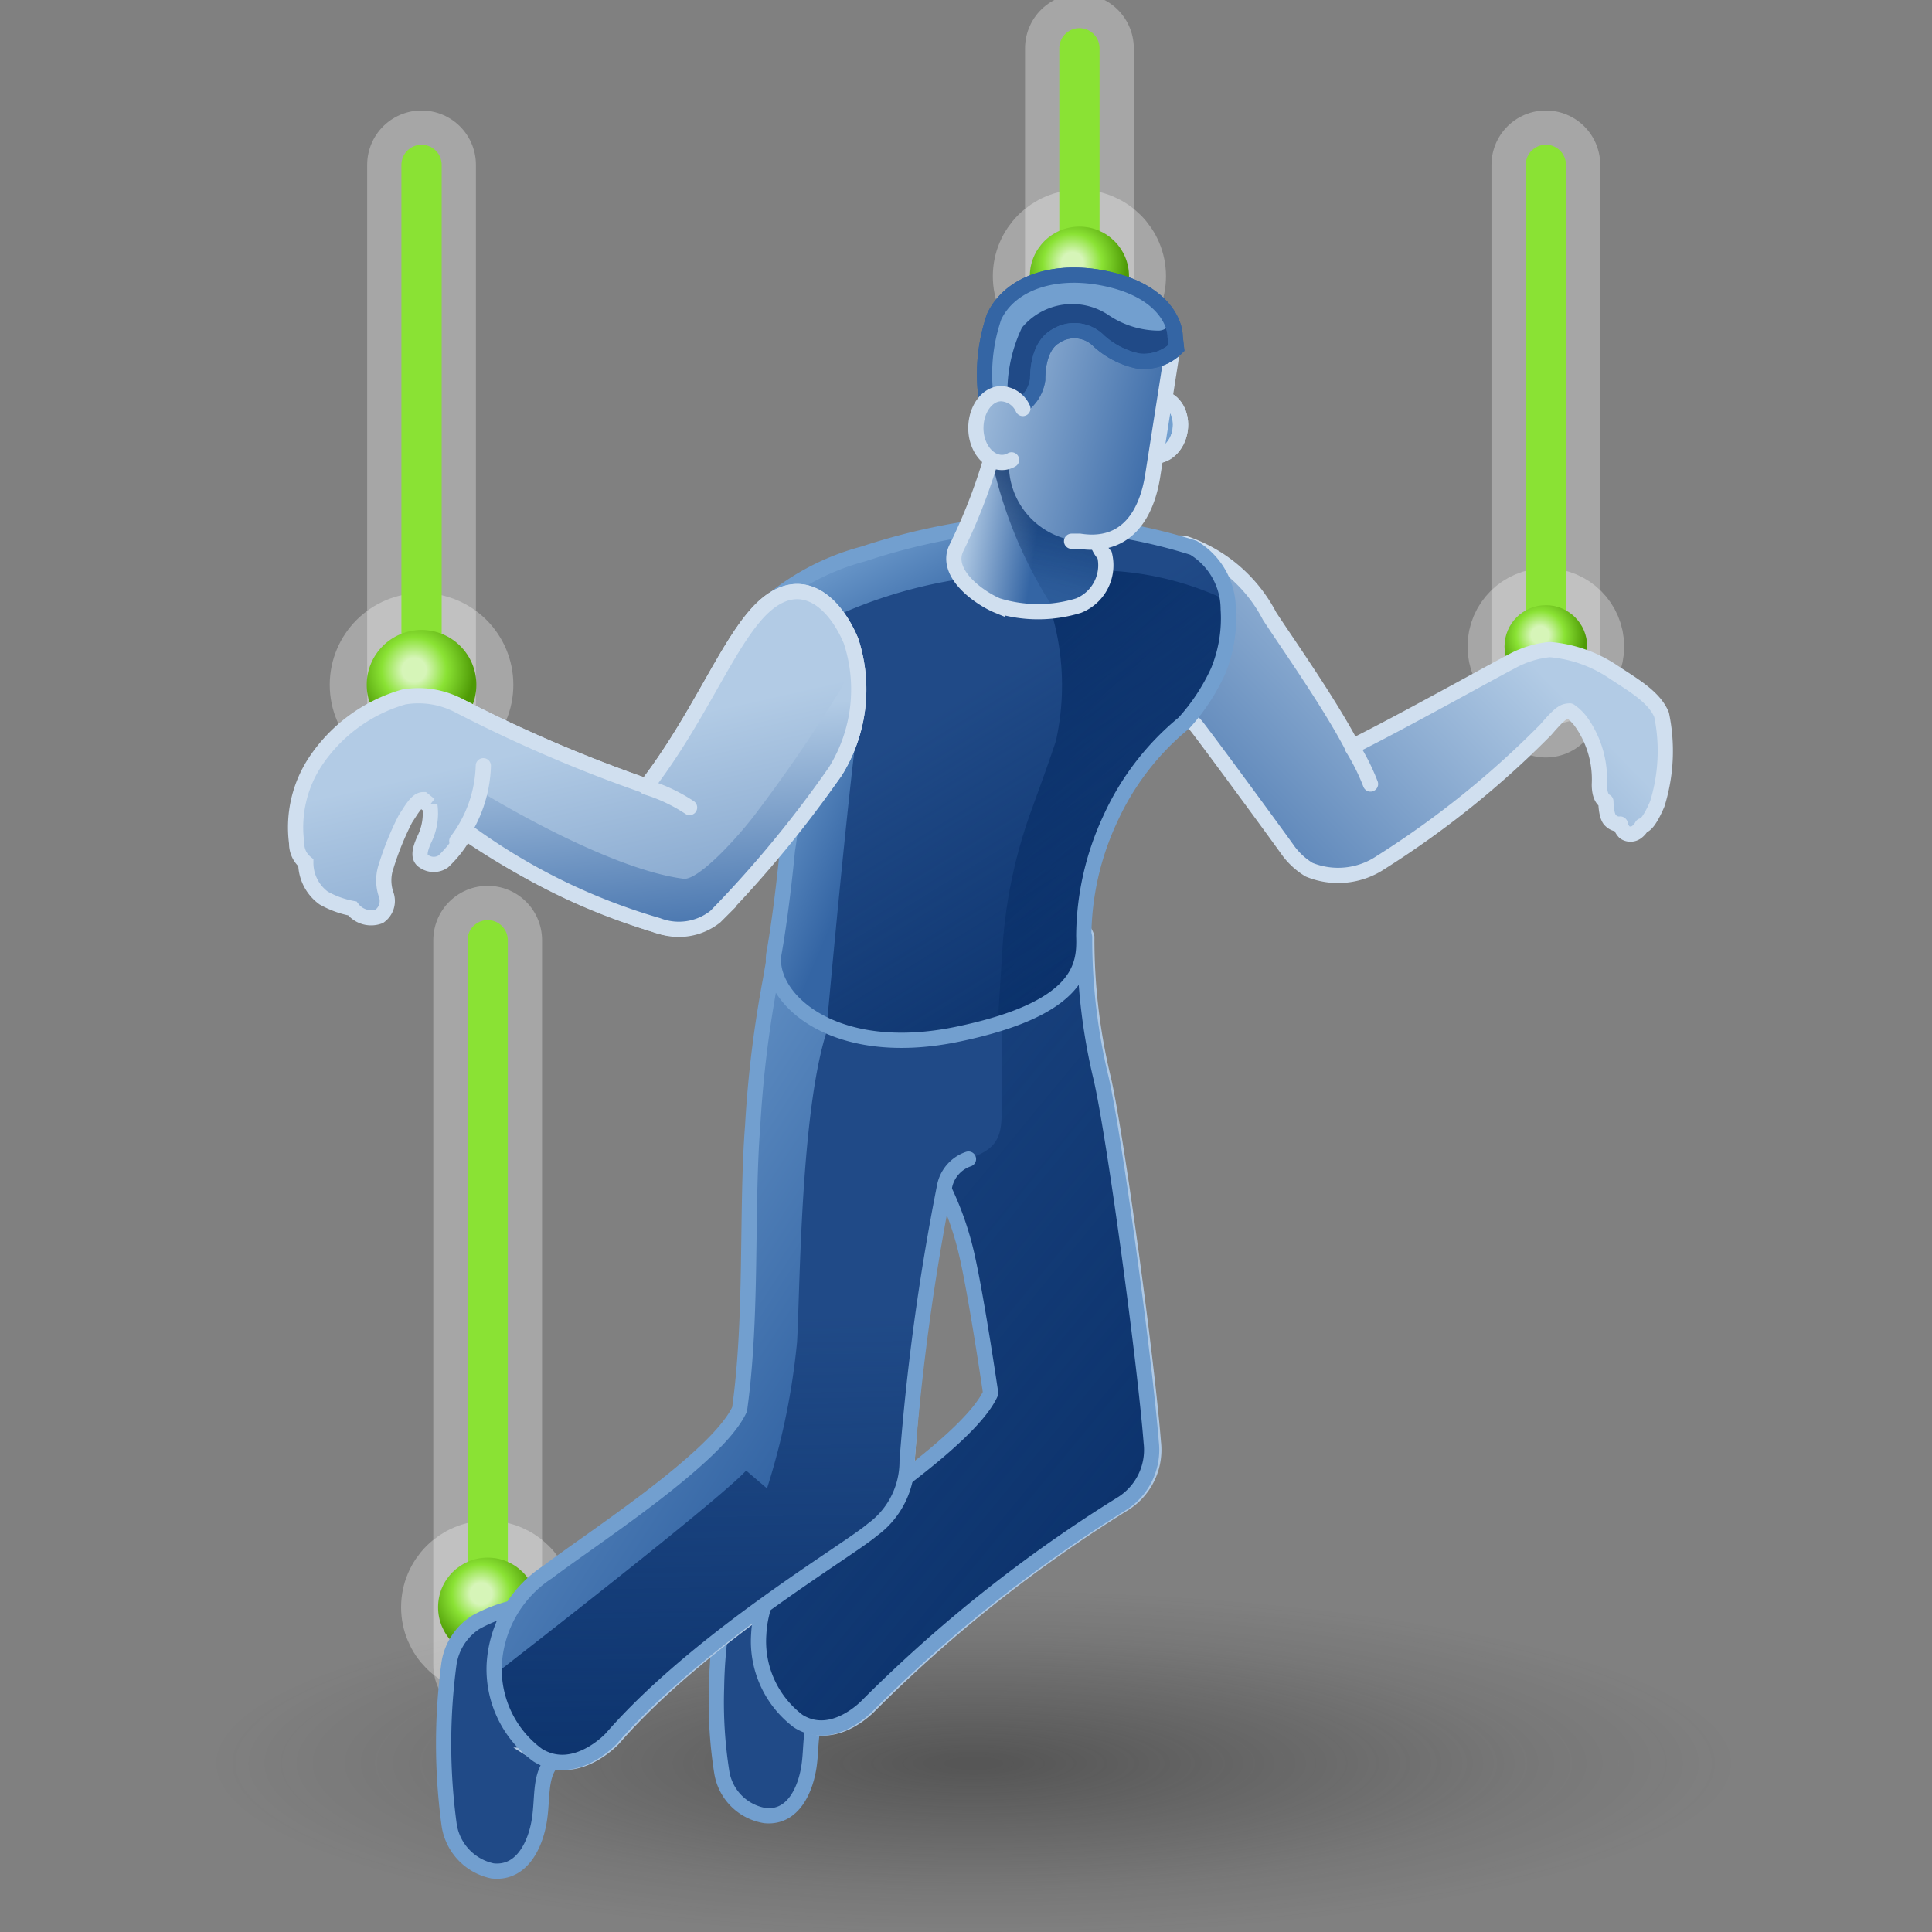<?xml version="1.0" encoding="UTF-8" standalone="no"?>
<svg
   xmlns:dc="http://purl.org/dc/elements/1.1/"
   xmlns:cc="http://creativecommons.org/ns#"
   xmlns:rdf="http://www.w3.org/1999/02/22-rdf-syntax-ns#"
   xmlns:svg="http://www.w3.org/2000/svg"
   xmlns="http://www.w3.org/2000/svg"
   xmlns:xlink="http://www.w3.org/1999/xlink"
   xmlns:sodipodi="http://sodipodi.sourceforge.net/DTD/sodipodi-0.dtd"
   xmlns:inkscape="http://www.inkscape.org/namespaces/inkscape"
   viewBox="0 0 48 48"
   version="1.1"
   id="svg41430"
   sodipodi:docname="kinefx-rigpose.svg"
   inkscape:version="1.0.1 (3bc2e813f5, 2020-09-07)"
   inkscape:export-filename="E:\dev\src\houdini\support\icons\SOP\kinefx-rigpose.png"
   inkscape:export-xdpi="6000"
   inkscape:export-ydpi="6000">
  <rect x="0" y="0" width="48" height="48" fill="#808080" stroke="none"/>
  <sodipodi:namedview
     pagecolor="#ffffff"
     bordercolor="#666666"
     borderopacity="1"
     objecttolerance="10"
     gridtolerance="10"
     guidetolerance="10"
     inkscape:pageopacity="0"
     inkscape:pageshadow="2"
     inkscape:window-width="2560"
     inkscape:window-height="1377"
     id="namedview41432"
     showgrid="false"
     inkscape:zoom="15.3125"
     inkscape:cx="24"
     inkscape:cy="24"
     inkscape:window-x="-8"
     inkscape:window-y="-8"
     inkscape:window-maximized="1"
     inkscape:current-layer="svg41430" />
  <defs
     id="defs41302">
    <style
       id="style41255">.cls-1{fill:url(#radial-gradient);}.cls-2{opacity:0.3;}.cls-11,.cls-12,.cls-18,.cls-26,.cls-3,.cls-31,.cls-4,.cls-5{fill:none;}.cls-3,.cls-4{stroke:#fff;}.cls-12,.cls-26,.cls-27,.cls-29,.cls-3,.cls-31{stroke-miterlimit:10;}.cls-3{stroke-width:1.7px;}.cls-11,.cls-18,.cls-4,.cls-5{stroke-linecap:round;stroke-linejoin:round;}.cls-4{stroke-width:2.5px;}.cls-5{stroke:#8ae234;}.cls-6{fill:url(#radial-gradient-2);}.cls-7{fill:url(#radial-gradient-3);}.cls-8{fill:url(#radial-gradient-4);}.cls-9{fill:url(#radial-gradient-5);}.cls-10,.cls-29{fill:#204a87;}.cls-11{stroke:#729fcf;}.cls-11,.cls-12,.cls-18,.cls-26,.cls-27,.cls-29,.cls-31{stroke-width:0.35px;}.cls-12{stroke:#aec8e4;}.cls-13{fill:url(#linear-gradient);}.cls-14{fill:url(#linear-gradient-2);}.cls-15{fill:url(#linear-gradient-3);}.cls-16{fill:url(#New_Gradient_Swatch_2);}.cls-17{fill:url(#linear-gradient-4);}.cls-18,.cls-26,.cls-27{stroke:#d0dfef;}.cls-19{fill:url(#linear-gradient-5);}.cls-20{fill:url(#New_Gradient_Swatch_2-2);}.cls-21{fill:url(#New_Gradient_Swatch_2-3);}.cls-22{fill:url(#linear-gradient-6);}.cls-23{fill:url(#linear-gradient-7);}.cls-24{fill:url(#linear-gradient-8);}.cls-25{fill:url(#linear-gradient-9);}.cls-27,.cls-30{fill:#729fcf;}.cls-28{fill:url(#linear-gradient-10);}.cls-29,.cls-31{stroke:#3465a4;}.cls-32{fill:url(#linear-gradient-11);}.cls-33{fill:#babdb6;}.cls-34{fill:url(#linear-gradient-12);}.cls-35{fill:url(#linear-gradient-13);}</style>
    <radialGradient
       id="radial-gradient"
       cx="59.71"
       cy="41.61"
       r="19.3"
       gradientTransform="matrix(1.09,0,0,0.25,-41.54,31.3)"
       gradientUnits="userSpaceOnUse">
      <stop
         offset="0.03"
         stop-color="#2c2c2c"
         stop-opacity="0.5"
         id="stop41257" />
      <stop
         offset="0.68"
         stop-color="#2c2c2c"
         stop-opacity="0.1"
         id="stop41259" />
      <stop
         offset="0.93"
         stop-color="#2c2c2c"
         stop-opacity="0"
         id="stop41261" />
    </radialGradient>
    <radialGradient
       id="radial-gradient-2"
       cx="10.67"
       cy="15.67"
       r="1.38"
       gradientUnits="userSpaceOnUse">
      <stop
         offset="0.2"
         stop-color="#d6f5b8"
         id="stop41264" />
      <stop
         offset="0.54"
         stop-color="#8ae234"
         id="stop41266" />
      <stop
         offset="1"
         stop-color="#4e9a06"
         id="stop41268" />
    </radialGradient>
    <radialGradient
       id="radial-gradient-3"
       cx="25.8"
       cy="6.32"
       r="1.25"
       xlink:href="#radial-gradient-2" />
    <radialGradient
       id="radial-gradient-4"
       cx="12.21"
       cy="36.9"
       r="1.25"
       xlink:href="#radial-gradient-2" />
    <radialGradient
       id="radial-gradient-5"
       cx="36.55"
       cy="14.87"
       r="1.04"
       xlink:href="#radial-gradient-2" />
    <linearGradient
       id="linear-gradient"
       x1="13.74"
       y1="23.3"
       x2="35.77"
       y2="41.45"
       gradientUnits="userSpaceOnUse">
      <stop
         offset="0"
         stop-color="#00255d"
         stop-opacity="0"
         id="stop41274" />
      <stop
         offset="1"
         stop-color="#00255d"
         id="stop41276" />
    </linearGradient>
    <linearGradient
       id="linear-gradient-2"
       x1="18.32"
       y1="30.58"
       x2="18.61"
       y2="47.74"
       xlink:href="#linear-gradient" />
    <linearGradient
       id="linear-gradient-3"
       x1="16.43"
       y1="30.31"
       x2="16.67"
       y2="44.54"
       xlink:href="#linear-gradient" />
    <linearGradient
       id="New_Gradient_Swatch_2"
       x1="11.82"
       y1="27.69"
       x2="19.94"
       y2="32.95"
       gradientUnits="userSpaceOnUse">
      <stop
         offset="0"
         stop-color="#729fcf"
         id="stop41281" />
      <stop
         offset="1"
         stop-color="#3465a4"
         id="stop41283" />
    </linearGradient>
    <linearGradient
       id="linear-gradient-4"
       x1="35.23"
       y1="14.35"
       x2="27.47"
       y2="21.84"
       gradientUnits="userSpaceOnUse">
      <stop
         offset="0"
         stop-color="#b2cbe5"
         id="stop41286" />
      <stop
         offset="1"
         stop-color="#3465a4"
         id="stop41288" />
    </linearGradient>
    <linearGradient
       id="linear-gradient-5"
       x1="23.06"
       y1="16.46"
       x2="29.8"
       y2="27.38"
       xlink:href="#linear-gradient" />
    <linearGradient
       id="New_Gradient_Swatch_2-2"
       x1="20.99"
       y1="12.43"
       x2="22.35"
       y2="15.05"
       xlink:href="#New_Gradient_Swatch_2" />
    <linearGradient
       id="New_Gradient_Swatch_2-3"
       x1="17.97"
       y1="19.32"
       x2="20.71"
       y2="20.49"
       xlink:href="#New_Gradient_Swatch_2" />
    <linearGradient
       id="linear-gradient-6"
       x1="31.02"
       y1="23.7"
       x2="19.99"
       y2="11.47"
       xlink:href="#linear-gradient" />
    <linearGradient
       id="linear-gradient-7"
       x1="23.35"
       y1="12.19"
       x2="25.01"
       y2="12.45"
       xlink:href="#linear-gradient-4" />
    <linearGradient
       id="linear-gradient-8"
       x1="24.03"
       y1="15.82"
       x2="28.46"
       y2="2.35"
       xlink:href="#linear-gradient" />
    <linearGradient
       id="linear-gradient-9"
       x1="25"
       y1="13.67"
       x2="25.8"
       y2="8.75"
       xlink:href="#linear-gradient" />
    <linearGradient
       id="linear-gradient-10"
       x1="39.3"
       y1="72.96"
       x2="44.9"
       y2="73.46"
       gradientTransform="rotate(8.81,446.141,-66.1)"
       xlink:href="#linear-gradient-4" />
    <linearGradient
       id="linear-gradient-11"
       x1="39.23"
       y1="73.7"
       x2="44.84"
       y2="74.19"
       gradientTransform="rotate(9.35,422.154,-59.82)"
       xlink:href="#linear-gradient-4" />
    <linearGradient
       id="linear-gradient-12"
       x1="14.32"
       y1="17.29"
       x2="17"
       y2="29.2"
       xlink:href="#linear-gradient-4" />
    <linearGradient
       id="linear-gradient-13"
       x1="16.24"
       y1="16.79"
       x2="16.8"
       y2="22.62"
       xlink:href="#linear-gradient-4" />
    <radialGradient
       inkscape:collect="always"
       xlink:href="#radial-gradient-2"
       id="radialGradient41997"
       gradientUnits="userSpaceOnUse"
       cx="10.67"
       cy="15.67"
       r="1.38" />
    <linearGradient
       inkscape:collect="always"
       xlink:href="#linear-gradient"
       id="linearGradient41999"
       gradientUnits="userSpaceOnUse"
       x1="13.74"
       y1="23.3"
       x2="35.77"
       y2="41.45" />
    <linearGradient
       inkscape:collect="always"
       xlink:href="#New_Gradient_Swatch_2"
       id="linearGradient42001"
       gradientUnits="userSpaceOnUse"
       x1="11.82"
       y1="27.69"
       x2="19.94"
       y2="32.95" />
    <linearGradient
       inkscape:collect="always"
       xlink:href="#linear-gradient-4"
       id="linearGradient42003"
       gradientUnits="userSpaceOnUse"
       x1="35.23"
       y1="14.35"
       x2="27.47"
       y2="21.84" />
  </defs>
  <title
     id="title41304">13-Rig Pose</title>
  <g
     id="shadow"
     transform="matrix(0.967,0,0,0.958,1.423,3.857)"
     style="stroke-width:1.039">
    <ellipse
       class="cls-1"
       cx="23.81"
       cy="41.61"
       rx="20.3"
       ry="4.61"
       id="ellipse41306"
       style="fill:url(#radial-gradient);stroke-width:1.039" />
  </g>
  <g
     id="ART"
     transform="matrix(1.081,0,0,1.081,-1.245,-0.293)"
     style="stroke-width:0.925">
    <g
       class="cls-2"
       id="g41317"
       style="stroke-width:0.925">
      <circle
         class="cls-3"
         cx="10.84"
         cy="16.01"
         r="1.26"
         id="circle41309" />
      <circle
         class="cls-3"
         cx="25.96"
         cy="6.62"
         r="1.14"
         id="circle41311" />
      <circle
         class="cls-3"
         cx="12.36"
         cy="37.21"
         r="1.14"
         id="circle41313" />
      <circle
         class="cls-3"
         cx="36.68"
         cy="15.13"
         r="0.95"
         id="circle41315" />
    </g>
    <g
       class="cls-2"
       id="g41327"
       style="stroke-width:0.925">
      <line
         class="cls-4"
         x1="12.36"
         y1="38.54"
         x2="12.36"
         y2="21.88"
         id="line41319" />
      <line
         class="cls-4"
         x1="10.84"
         y1="4.06"
         x2="10.84"
         y2="17.36"
         id="line41321" />
      <line
         class="cls-4"
         x1="25.96"
         y1="1.38"
         x2="25.96"
         y2="9.32"
         id="line41323" />
      <line
         class="cls-4"
         x1="36.68"
         y1="4.06"
         x2="36.68"
         y2="16.43"
         id="line41325" />
    </g>
    <line
       class="cls-5"
       x1="12.36"
       y1="38.54"
       x2="12.36"
       y2="21.88"
       id="line41329"
       style="stroke-width:0.925" />
    <line
       class="cls-5"
       x1="10.84"
       y1="4.06"
       x2="10.84"
       y2="17.36"
       id="line41331"
       style="stroke-width:0.925" />
    <line
       class="cls-5"
       x1="25.96"
       y1="1.38"
       x2="25.96"
       y2="9.32"
       id="line41333"
       style="stroke-width:0.925" />
    <line
       class="cls-5"
       x1="36.68"
       y1="4.06"
       x2="36.68"
       y2="16.43"
       id="line41335"
       style="stroke-width:0.925" />
    <circle
       class="cls-6"
       cx="10.84"
       cy="16.01"
       r="1.26"
       id="circle41337"
       style="fill:url(#radialGradient41997);stroke-width:0.925" />
    <circle
       class="cls-7"
       cx="25.96"
       cy="6.62"
       r="1.14"
       id="circle41339"
       style="fill:url(#radial-gradient-3);stroke-width:0.925" />
    <circle
       class="cls-8"
       cx="12.36"
       cy="37.21"
       r="1.14"
       id="circle41341"
       style="fill:url(#radial-gradient-4);stroke-width:0.925" />
    <circle
       class="cls-9"
       cx="36.68"
       cy="15.13"
       r="0.95"
       id="circle41343"
       style="fill:url(#radial-gradient-5);stroke-width:0.925" />
    <path
       class="cls-10"
       d="m 19.16,36.39 a 3.34,3.34 0 0 0 -0.86,0.33 1.23,1.23 0 0 0 -0.56,0.88 11,11 0 0 0 -0.12,1.46 10.27,10.27 0 0 0 0.12,1.94 1.2,1.2 0 0 0 1,1 c 0.65,0.06 0.92,-0.61 1,-1.1 0.08,-0.49 0,-1 0.28,-1.25"
       id="path41345"
       style="stroke-width:0.925" />
    <path
       class="cls-10"
       d="m 13,37.21 a 3.42,3.42 0 0 0 -0.92,0.35 1.37,1.37 0 0 0 -0.61,0.95 13.8,13.8 0 0 0 0,3.67 1.27,1.27 0 0 0 1,1.09 c 0.7,0.08 1,-0.65 1.08,-1.18 0.08,-0.53 0,-1 0.3,-1.34"
       id="path41347"
       style="stroke-width:0.925" />
    <path
       class="cls-11"
       d="m 19.16,36.39 a 3.34,3.34 0 0 0 -0.86,0.33 1.23,1.23 0 0 0 -0.56,0.88 11,11 0 0 0 -0.12,1.46 10.27,10.27 0 0 0 0.12,1.94 1.2,1.2 0 0 0 1,1 c 0.65,0.06 0.92,-0.61 1,-1.1 0.08,-0.49 0,-1 0.28,-1.25"
       id="path41349" />
    <path
       class="cls-12"
       d="M 22.81,27.54 A 53.35,53.35 0 0 0 22,33.85 1.94,1.94 0 0 1 21.25,35.43 c -0.6,0.49 -4,2.5 -6,4.8 0,0 -0.84,0.91 -1.69,0.38 a 2.45,2.45 0 0 1 -1,-2.07 2.71,2.71 0 0 1 1.23,-2.14 c 1,-0.71 3.9,-2.62 4.41,-3.74 0.31,-2.15 0.15,-4.59 0.3,-6.51 a 26.07,26.07 0 0 1 0.41,-3.36 l 0.1,-0.58 c 0.14,-0.67 1.62,-1.2 3.34,-1.32 3.56,-0.23 3.78,0.92 3.78,0.92 a 13.64,13.64 0 0 0 0.38,3.25 c 0.3,1.3 1,6.45 1.15,8.36 a 1.46,1.46 0 0 1 -0.69,1.42 32.4,32.4 0 0 0 -5.82,4.62 c 0,0 -0.8,0.87 -1.6,0.37 a 2.3,2.3 0 0 1 -0.91,-2 2.54,2.54 0 0 1 1.15,-2 c 0.92,-0.67 3.7,-2.47 4.18,-3.54"
       id="path41351" />
    <path
       class="cls-11"
       d="m 13,37.21 a 3.42,3.42 0 0 0 -0.92,0.35 1.37,1.37 0 0 0 -0.61,0.95 13.8,13.8 0 0 0 0,3.67 1.27,1.27 0 0 0 1,1.09 c 0.7,0.08 1,-0.65 1.08,-1.18 0.08,-0.53 0,-1 0.3,-1.34"
       id="path41353" />
    <path
       class="cls-10"
       d="m 22.3,20.89 c 3.56,-0.23 3.78,0.92 3.78,0.92 a 13.64,13.64 0 0 0 0.38,3.25 c 0.3,1.3 1,6.45 1.15,8.36 a 1.46,1.46 0 0 1 -0.69,1.42 32.4,32.4 0 0 0 -5.82,4.62 c 0,0 -0.8,0.87 -1.6,0.37 a 2.3,2.3 0 0 1 -0.91,-2 2.54,2.54 0 0 1 1.15,-2 c 0.92,-0.67 3.7,-2.47 4.18,-3.54 0,0 -0.31,-2.11 -0.53,-3.1 a 7.1,7.1 0 0 0 -0.58,-1.66"
       id="path41355"
       style="stroke-width:0.925" />
    <path
       class="cls-13"
       d="m 22.3,20.89 c 3.56,-0.23 3.78,0.92 3.78,0.92 a 13.64,13.64 0 0 0 0.38,3.25 c 0.3,1.3 1,6.45 1.15,8.36 a 1.46,1.46 0 0 1 -0.69,1.42 32.4,32.4 0 0 0 -5.82,4.62 c 0,0 -0.8,0.87 -1.6,0.37 a 2.3,2.3 0 0 1 -0.91,-2 2.54,2.54 0 0 1 1.15,-2 c 0.92,-0.67 3.7,-2.47 4.18,-3.54 0,0 -0.31,-2.11 -0.53,-3.1 a 7.1,7.1 0 0 0 -0.58,-1.66"
       id="path41357"
       style="fill:url(#linearGradient41999);stroke-width:0.925" />
    <path
       class="cls-11"
       d="m 22.3,20.89 c 3.56,-0.23 3.78,0.92 3.78,0.92 a 13.64,13.64 0 0 0 0.38,3.25 c 0.3,1.3 1,6.45 1.15,8.36 a 1.46,1.46 0 0 1 -0.69,1.42 32.4,32.4 0 0 0 -5.82,4.62 c 0,0 -0.8,0.87 -1.6,0.37 a 2.3,2.3 0 0 1 -0.91,-2 2.54,2.54 0 0 1 1.15,-2 c 0.92,-0.67 3.7,-2.47 4.18,-3.54 0,0 -0.31,-2.11 -0.53,-3.1 a 7.1,7.1 0 0 0 -0.58,-1.66"
       id="path41359" />
    <path
       class="cls-10"
       d="m 22.3,20.89 c -1.72,0.17 -3.2,0.65 -3.34,1.32 l -0.1,0.58 a 26.07,26.07 0 0 0 -0.41,3.36 c -0.15,1.92 0,4.36 -0.3,6.51 -0.51,1.12 -3.44,3 -4.41,3.74 a 2.71,2.71 0 0 0 -1.23,2.14 2.45,2.45 0 0 0 1,2.07 c 0.85,0.53 1.69,-0.38 1.69,-0.38 2,-2.3 5.43,-4.31 6,-4.8 a 1.94,1.94 0 0 0 0.8,-1.58 53.35,53.35 0 0 1 0.86,-6.31 0.83,0.83 0 0 1 0.55,-0.63 c 0.5,-0.19 0.76,-0.36 0.76,-1 V 22.62 A 1.86,1.86 0 0 0 22.3,20.89 Z"
       id="path41361"
       style="stroke-width:0.925" />
    <path
       class="cls-14"
       d="m 22.3,20.89 c -1.72,0.17 -3.2,0.65 -3.34,1.32 l -0.1,0.58 a 26.07,26.07 0 0 0 -0.41,3.36 c -0.15,1.92 0,4.36 -0.3,6.51 -0.51,1.12 -3.44,3 -4.41,3.74 a 2.71,2.71 0 0 0 -1.23,2.14 2.45,2.45 0 0 0 1,2.07 c 0.85,0.53 1.69,-0.38 1.69,-0.38 2,-2.3 5.43,-4.31 6,-4.8 a 1.94,1.94 0 0 0 0.8,-1.58 53.35,53.35 0 0 1 0.86,-6.31 0.83,0.83 0 0 1 0.55,-0.63 c 0.5,-0.19 0.76,-0.36 0.76,-1 V 22.62 A 1.86,1.86 0 0 0 22.3,20.89 Z"
       id="path41363"
       style="fill:url(#linear-gradient-2);stroke-width:0.925" />
    <path
       class="cls-15"
       d="m 20.18,23.3 c -0.91,1.24 -0.91,6.44 -1,7.82 a 33,33 0 0 1 -0.4,3.36 L 18.3,34.07 c -0.66,0.72 -5.8,4.7 -5.8,4.7 v -0.23 a 2.65,2.65 0 0 1 1.22,-2.14 c 1,-0.72 3.9,-2.61 4.41,-3.75 0.3,-2.14 0.15,-4.58 0.3,-6.5 a 26.32,26.32 0 0 1 0.41,-3.36 c 0,-0.1 0.06,-0.37 0.09,-0.5 0.87,0.04 1.81,0.26 1.25,1.01 z"
       id="path41365"
       style="fill:url(#linear-gradient-3);stroke-width:0.925" />
    <path
       class="cls-16"
       d="m 20.47,23.3 c -0.92,1.24 -0.92,6.44 -1,7.82 a 16.21,16.21 0 0 1 -0.69,3.36 L 18.3,34.07 c -0.66,0.72 -5.8,4.7 -5.8,4.7 v -0.23 a 2.65,2.65 0 0 1 1.22,-2.14 c 1,-0.72 3.9,-2.61 4.41,-3.75 0.3,-2.14 0.15,-4.58 0.3,-6.5 a 26.32,26.32 0 0 1 0.41,-3.36 c 0,-0.1 0.06,-0.37 0.09,-0.5 0.87,0.04 2.07,0.26 1.54,1.01 z"
       id="path41367"
       style="fill:url(#linearGradient42001);stroke-width:0.925" />
    <path
       class="cls-11"
       d="M 24.12,22.62 A 1.86,1.86 0 0 0 22.3,20.89 c -1.72,0.17 -3.2,0.65 -3.34,1.32 l -0.1,0.58 a 26.07,26.07 0 0 0 -0.41,3.36 c -0.15,1.92 0,4.36 -0.3,6.51 -0.51,1.12 -3.44,3 -4.41,3.74 a 2.71,2.71 0 0 0 -1.23,2.14 2.45,2.45 0 0 0 1,2.07 c 0.85,0.53 1.69,-0.38 1.69,-0.38 2,-2.3 5.43,-4.31 6,-4.8 a 1.94,1.94 0 0 0 0.8,-1.58 53.35,53.35 0 0 1 0.86,-6.31 0.83,0.83 0 0 1 0.55,-0.63"
       id="path41369" />
    <path
       class="cls-17"
       d="m 39.34,16.7 c -0.17,-0.42 -0.68,-0.7 -1.13,-1 a 3.06,3.06 0 0 0 -1.44,-0.5 2.27,2.27 0 0 0 -0.89,0.28 v 0 c -0.41,0.21 -2.52,1.39 -3.65,1.95 -0.52,-1 -1.51,-2.4 -1.9,-3 a 3.43,3.43 0 0 0 -1.92,-1.66 c -0.63,-0.17 -1.18,1 -1.16,1.78 a 2.91,2.91 0 0 0 0.59,1.87 1.83,1.83 0 0 1 0.81,0.54 c 0.26,0.33 1.7,2.29 2.08,2.82 a 1.66,1.66 0 0 0 0.51,0.48 1.76,1.76 0 0 0 1.65,-0.17 21.28,21.28 0 0 0 3.79,-3.05 c 0.36,-0.42 0.42,-0.42 0.55,-0.43 a 1.06,1.06 0 0 1 0.28,0.28 2.28,2.28 0 0 1 0.4,1.41 c 0,0.35 0.15,0.39 0.15,0.39 0,0 0,0.35 0.11,0.44 a 0.27,0.27 0 0 0 0.22,0.08 0.38,0.38 0 0 0 0.1,0.19 0.24,0.24 0 0 0 0.27,0 0.43,0.43 0 0 0 0.13,-0.15 c 0.08,0 0.2,-0.15 0.35,-0.5 a 4.1,4.1 0 0 0 0.1,-2.05 z"
       id="path41371"
       style="fill:url(#linearGradient42003);stroke-width:0.925" />
    <path
       class="cls-18"
       d="m 39.34,16.7 c -0.17,-0.42 -0.68,-0.7 -1.13,-1 a 3.06,3.06 0 0 0 -1.44,-0.5 2.27,2.27 0 0 0 -0.89,0.28 v 0 c -0.41,0.21 -2.52,1.39 -3.65,1.95 -0.52,-1 -1.51,-2.4 -1.9,-3 a 3.43,3.43 0 0 0 -1.92,-1.66 c -0.63,-0.17 -1.18,1 -1.16,1.78 a 2.91,2.91 0 0 0 0.59,1.87 1.83,1.83 0 0 1 0.81,0.54 c 0.26,0.33 1.7,2.29 2.08,2.82 a 1.66,1.66 0 0 0 0.51,0.48 1.76,1.76 0 0 0 1.65,-0.17 21.28,21.28 0 0 0 3.79,-3.05 c 0.36,-0.42 0.42,-0.42 0.55,-0.43 a 1.06,1.06 0 0 1 0.28,0.28 2.28,2.28 0 0 1 0.4,1.41 c 0,0.35 0.15,0.39 0.15,0.39 0,0 0,0.35 0.11,0.44 a 0.27,0.27 0 0 0 0.22,0.08 0.38,0.38 0 0 0 0.1,0.19 0.24,0.24 0 0 0 0.27,0 0.43,0.43 0 0 0 0.13,-0.15 c 0.08,0 0.2,-0.15 0.35,-0.5 a 4.1,4.1 0 0 0 0.1,-2.05 z"
       id="path41373" />
    <path
       class="cls-10"
       d="m 28.36,16.89 a 4.63,4.63 0 0 0 0.79,-1.2 3.19,3.19 0 0 0 0.23,-1.42 1.65,1.65 0 0 0 -0.8,-1.41 12.33,12.33 0 0 0 -4,-0.57 A 14.67,14.67 0 0 0 21,13 a 5.58,5.58 0 0 0 -2.3,1.24 3.6,3.6 0 0 0 0.3,2.56 6,6 0 0 1 0.25,3 c -0.11,1.14 -0.24,2 -0.31,2.38 -0.17,1 1.33,2.46 4.22,1.86 2.89,-0.6 2.92,-1.61 2.9,-2.26 a 6.47,6.47 0 0 1 0.61,-2.69 6.12,6.12 0 0 1 1.69,-2.2 z"
       id="path41375"
       style="stroke-width:0.925" />
    <path
       class="cls-19"
       d="m 28.36,16.89 a 4.63,4.63 0 0 0 0.79,-1.2 3.19,3.19 0 0 0 0.23,-1.42 1.65,1.65 0 0 0 -0.8,-1.41 12.33,12.33 0 0 0 -4,-0.57 A 14.67,14.67 0 0 0 21,13 a 5.58,5.58 0 0 0 -2.3,1.24 3.6,3.6 0 0 0 0.3,2.56 6,6 0 0 1 0.25,3 c -0.11,1.14 -0.24,2 -0.31,2.38 -0.17,1 1.33,2.46 4.22,1.86 2.89,-0.6 2.92,-1.61 2.9,-2.26 a 6.47,6.47 0 0 1 0.61,-2.69 6.12,6.12 0 0 1 1.69,-2.2 z"
       id="path41377"
       style="fill:url(#linear-gradient-5);stroke-width:0.925" />
    <path
       class="cls-20"
       d="m 24.13,13.48 a 10.87,10.87 0 0 0 -4,1.06 L 18.67,14.36 A 0.2,0.2 0 0 1 18.73,14.25 5.45,5.45 0 0 1 21,13 14.93,14.93 0 0 1 24.11,12.32 c 0.5,0.52 1.05,1.23 0.02,1.16 z"
       id="path41379"
       style="fill:url(#New_Gradient_Swatch_2-2);stroke-width:0.925" />
    <path
       class="cls-21"
       d="M 20.77,17.68 C 20.49,20.1 20.14,24 20.14,24 A 2.41,2.41 0 0 1 19,22.21 c 0.07,-0.44 0.19,-1.23 0.31,-2.38 a 7.16,7.16 0 0 0 -0.06,-2.46 c 0.6,-0.6 1.75,-1.45 1.52,0.31 z"
       id="path41381"
       style="fill:url(#New_Gradient_Swatch_2-3);stroke-width:0.925" />
    <path
       class="cls-22"
       d="M 29.37,14.08 A 7.06,7.06 0 0 0 25,13.5 3.58,3.58 0 0 0 24.79,13.11 5.89,5.89 0 0 1 25.42,17.3 c -0.21,0.63 -0.39,1.11 -0.54,1.53 a 11.37,11.37 0 0 0 -0.69,3.25 l -0.11,1.75 c 2,-0.6 2,-1.45 2,-2 a 6.53,6.53 0 0 1 0.61,-2.7 6.16,6.16 0 0 1 1.67,-2.22 4.28,4.28 0 0 0 0.78,-1.2 3.21,3.21 0 0 0 0.25,-1.43 c 0,0 -0.01,-0.14 -0.02,-0.2 z"
       id="path41383"
       style="fill:url(#linear-gradient-6);stroke-width:0.925" />
    <path
       class="cls-11"
       d="m 28.36,16.89 a 4.63,4.63 0 0 0 0.79,-1.2 3.19,3.19 0 0 0 0.23,-1.42 1.65,1.65 0 0 0 -0.8,-1.41 12.33,12.33 0 0 0 -4,-0.57 A 14.67,14.67 0 0 0 21,13 a 5.58,5.58 0 0 0 -2.3,1.24 3.6,3.6 0 0 0 0.3,2.56 6,6 0 0 1 0.25,3 c -0.11,1.14 -0.24,2 -0.31,2.38 -0.17,1 1.33,2.46 4.22,1.86 2.89,-0.6 2.92,-1.61 2.9,-2.26 a 6.47,6.47 0 0 1 0.61,-2.69 6.12,6.12 0 0 1 1.69,-2.2 z"
       id="path41385" />
    <path
       class="cls-23"
       d="m 24.05,10.38 a 20.15,20.15 0 0 1 -0.92,2.49 c -0.23,0.61 0.56,1.16 0.95,1.32 a 3.17,3.17 0 0 0 1.86,0 1,1 0 0 0 0.6,-1.16 0.82,0.82 0 0 1 -0.18,-0.76 l 0.08,-0.4"
       id="path41387"
       style="fill:url(#linear-gradient-7);stroke-width:0.925" />
    <path
       class="cls-24"
       d="m 26,14.19 a 2.68,2.68 0 0 1 -0.59,0.13 10.23,10.23 0 0 1 -1.45,-3.42 2.75,2.75 0 0 0 0.14,-0.52 l 2.39,1.5 -0.08,0.39 a 0.85,0.85 0 0 0 0.18,0.76 1,1 0 0 1 -0.59,1.16 z"
       id="path41389"
       style="fill:url(#linear-gradient-8);stroke-width:0.925" />
    <path
       class="cls-25"
       d="m 26,14.19 a 2.68,2.68 0 0 1 -0.59,0.13 10.23,10.23 0 0 1 -1.45,-3.42 2.75,2.75 0 0 0 0.14,-0.52 l 2.39,1.5 -0.08,0.39 a 0.85,0.85 0 0 0 0.18,0.76 1,1 0 0 1 -0.59,1.16 z"
       id="path41391"
       style="fill:url(#linear-gradient-9);stroke-width:0.925" />
    <path
       class="cls-26"
       d="m 24.05,10.38 a 12.73,12.73 0 0 1 -0.92,2.49 c -0.28,0.59 0.56,1.16 0.95,1.32 a 3.17,3.17 0 0 0 1.86,0 1,1 0 0 0 0.6,-1.16 0.82,0.82 0 0 1 -0.18,-0.76 l 0.08,-0.4"
       id="path41393" />
    <ellipse
       class="cls-27"
       cx="27.75"
       cy="10.08"
       rx="0.67"
       ry="0.53"
       transform="rotate(-81.19,27.751,10.08)"
       id="ellipse41395" />
    <ellipse
       class="cls-26"
       cx="27.75"
       cy="10.08"
       rx="0.67"
       ry="0.53"
       transform="rotate(-81.19,27.751,10.08)"
       id="ellipse41397" />
    <path
       class="cls-28"
       d="m 26.66,7 c 0.49,0.08 1.61,0.2 1.45,1.24 l -0.46,2.93 c -0.08,0.54 -0.38,1.74 -1.68,1.54 a 1.77,1.77 0 0 1 -1.63,-1.83 l 0.38,-2.5 A 1.61,1.61 0 0 1 26.66,7 Z"
       id="path41399"
       style="fill:url(#linear-gradient-10);stroke-width:0.925" />
    <path
       class="cls-18"
       d="M 24.45,10.15 24.72,8.41 A 1.61,1.61 0 0 1 26.66,7 c 0.49,0.08 1.61,0.2 1.45,1.24 l -0.46,2.93 c -0.08,0.54 -0.38,1.74 -1.68,1.54 h -0.19"
       id="path41401" />
    <path
       class="cls-29"
       d="M 24.58,9.63 A 0.89,0.89 0 0 0 25,9 c 0,-0.4 0.1,-0.82 0.41,-1 a 0.79,0.79 0 0 1 1,0.11 1.92,1.92 0 0 0 0.91,0.46 1.07,1.07 0 0 0 0.87,-0.3 L 28.16,8 C 28.16,7.73 27.92,7 26.68,6.7 25.44,6.4 24.37,6.76 24,7.55 a 4.06,4.06 0 0 0 0,2.64 6.35,6.35 0 0 1 0.58,-0.56 z"
       id="path41403" />
    <path
       class="cls-30"
       d="m 28.09,7.58 v 0 A 0.32,0.32 0 0 1 27.79,7.87 2.08,2.08 0 0 1 26.64,7.52 1.5,1.5 0 0 0 24.64,7.8 3.44,3.44 0 0 0 24.33,9.7 4.84,4.84 0 0 0 24,10.15 4.13,4.13 0 0 1 24,7.5 c 0.37,-0.78 1.43,-1.12 2.68,-0.84 a 1.87,1.87 0 0 1 1.41,0.92 z"
       id="path41405"
       style="stroke-width:0.925" />
    <path
       class="cls-31"
       d="M 24.58,9.63 A 0.89,0.89 0 0 0 25,9 c 0,-0.4 0.1,-0.82 0.41,-1 a 0.79,0.79 0 0 1 1,0.11 1.92,1.92 0 0 0 0.91,0.46 1.07,1.07 0 0 0 0.87,-0.3 L 28.16,8 C 28.16,7.73 27.92,7 26.68,6.7 25.44,6.4 24.37,6.76 24,7.55 a 4.06,4.06 0 0 0 0,2.64 6.35,6.35 0 0 1 0.58,-0.56 z"
       id="path41407" />
    <ellipse
       class="cls-32"
       cx="24.17"
       cy="10.11"
       rx="0.59"
       ry="0.79"
       transform="rotate(-0.54,24.359,9.664)"
       id="ellipse41409"
       style="fill:url(#linear-gradient-11);stroke-width:0.925" />
    <path
       class="cls-18"
       d="m 24.66,9.66 a 0.57,0.57 0 0 0 -0.5,-0.34 c -0.32,0 -0.58,0.36 -0.58,0.79 0,0.43 0.27,0.79 0.6,0.79 a 0.43,0.43 0 0 0 0.22,-0.06"
       id="path41411" />
    <path
       class="cls-26"
       d="m 20.71,15 c -0.42,-1 -1.28,-1.66 -2.21,-0.57 -0.71,0.83 -1.34,2.41 -2.49,3.91 a 32.91,32.91 0 0 1 -4.33,-1.86 1.19,1.19 0 0 0 -1.62,0.86 c -0.49,1.35 0.52,1.21 0.78,1.31 a 16.29,16.29 0 0 0 5.35,2.87 1.35,1.35 0 0 0 1.32,-0.2 l 0.06,-0.06 v 0 A 26.09,26.09 0 0 0 20.35,18 3.57,3.57 0 0 0 20.71,15 Z"
       id="path41413" />
    <path
       class="cls-33"
       d="m 11.68,16.5 a 1.45,1.45 0 0 1 0.58,1.81 4.27,4.27 0 0 1 -1,1.76 0.39,0.39 0 0 1 -0.44,0 c -0.1,-0.08 -0.07,-0.25 0,-0.5 0.07,-0.25 0.26,-0.73 0.07,-0.88 -0.19,-0.15 -0.34,0.15 -0.5,0.4 A 6.79,6.79 0 0 0 10,20.19 1,1 0 0 0 10,20.86 0.43,0.43 0 0 1 9.84,21.35 0.54,0.54 0 0 1 9.22,21.17 2.13,2.13 0 0 1 8.56,20.93 1,1 0 0 1 8.15,20.12 0.57,0.57 0 0 1 7.94,19.67 2.74,2.74 0 0 1 8.4,17.75 a 3.65,3.65 0 0 1 2,-1.44 2,2 0 0 1 1.28,0.19 z"
       id="path41415"
       style="stroke-width:0.925" />
    <path
       class="cls-34"
       d="m 20.71,15 c -0.42,-1 -1.28,-1.66 -2.21,-0.57 -0.71,0.83 -1.34,2.41 -2.49,3.91 a 32.91,32.91 0 0 1 -4.33,-1.86 2,2 0 0 0 -1.25,-0.19 3.65,3.65 0 0 0 -2,1.44 2.74,2.74 0 0 0 -0.46,1.92 0.57,0.57 0 0 0 0.21,0.45 1,1 0 0 0 0.41,0.81 2.13,2.13 0 0 0 0.66,0.24 0.54,0.54 0 0 0 0.62,0.18 0.43,0.43 0 0 0 0.16,-0.49 1,1 0 0 1 0,-0.67 6.79,6.79 0 0 1 0.44,-1.08 c 0.14,-0.21 0.26,-0.44 0.41,-0.44 l 0.15,0.12 a 1.35,1.35 0 0 1 -0.13,0.8 c -0.11,0.25 -0.14,0.42 0,0.5 a 0.39,0.39 0 0 0 0.44,0 2.69,2.69 0 0 0 0.53,-0.7 14,14 0 0 0 4.4,2.17 1.35,1.35 0 0 0 1.32,-0.2 l 0.06,-0.06 v 0 a 26.09,26.09 0 0 0 2.7,-3.28 3.57,3.57 0 0 0 0.36,-3 z"
       id="path41417"
       style="fill:url(#linear-gradient-12);stroke-width:0.925" />
    <path
       class="cls-35"
       d="m 12.21,18.47 c 0,0 2.88,1.78 4.67,2 0.33,0 1.11,-0.82 1.58,-1.42 a 34.7,34.7 0 0 0 2.05,-3 c 0.17,-0.37 0.28,-0.63 0.28,-0.63 a 4.38,4.38 0 0 1 0.06,1.25 4.18,4.18 0 0 1 -0.85,1.88 c -0.29,0.4 -2.24,2.57 -2.46,2.79 a 1.41,1.41 0 0 1 -1,0.28 24,24 0 0 1 -3.23,-1.3 c -0.4,-0.22 -1.48,-0.95 -1.48,-0.95"
       id="path41419"
       style="fill:url(#linear-gradient-13);stroke-width:0.925" />
    <path
       class="cls-26"
       d="m 20.71,15 c -0.42,-1 -1.28,-1.66 -2.21,-0.57 -0.71,0.83 -1.34,2.41 -2.49,3.91 a 32.91,32.91 0 0 1 -4.33,-1.86 2,2 0 0 0 -1.25,-0.19 3.65,3.65 0 0 0 -2,1.44 2.74,2.74 0 0 0 -0.46,1.92 0.57,0.57 0 0 0 0.21,0.45 1,1 0 0 0 0.41,0.81 2.13,2.13 0 0 0 0.66,0.24 0.54,0.54 0 0 0 0.62,0.18 0.43,0.43 0 0 0 0.16,-0.49 1,1 0 0 1 0,-0.67 6.79,6.79 0 0 1 0.44,-1.08 c 0.14,-0.21 0.26,-0.44 0.41,-0.44 l 0.15,0.12 a 1.35,1.35 0 0 1 -0.13,0.8 c -0.11,0.25 -0.14,0.42 0,0.5 a 0.39,0.39 0 0 0 0.44,0 2.69,2.69 0 0 0 0.53,-0.7 14,14 0 0 0 4.4,2.17 1.35,1.35 0 0 0 1.32,-0.2 l 0.06,-0.06 v 0 a 26.09,26.09 0 0 0 2.7,-3.28 3.57,3.57 0 0 0 0.36,-3 z"
       id="path41421" />
    <path
       class="cls-18"
       d="m 16,18.36 a 3.81,3.81 0 0 1 1,0.47"
       id="path41423" />
    <path
       class="cls-18"
       d="m 32.23,17.45 a 4.9,4.9 0 0 1 0.42,0.84"
       id="path41425" />
    <path
       class="cls-18"
       d="M 12.26,17.87 A 3,3 0 0 1 11.65,19.6"
       id="path41427" />
  </g>
</svg>
